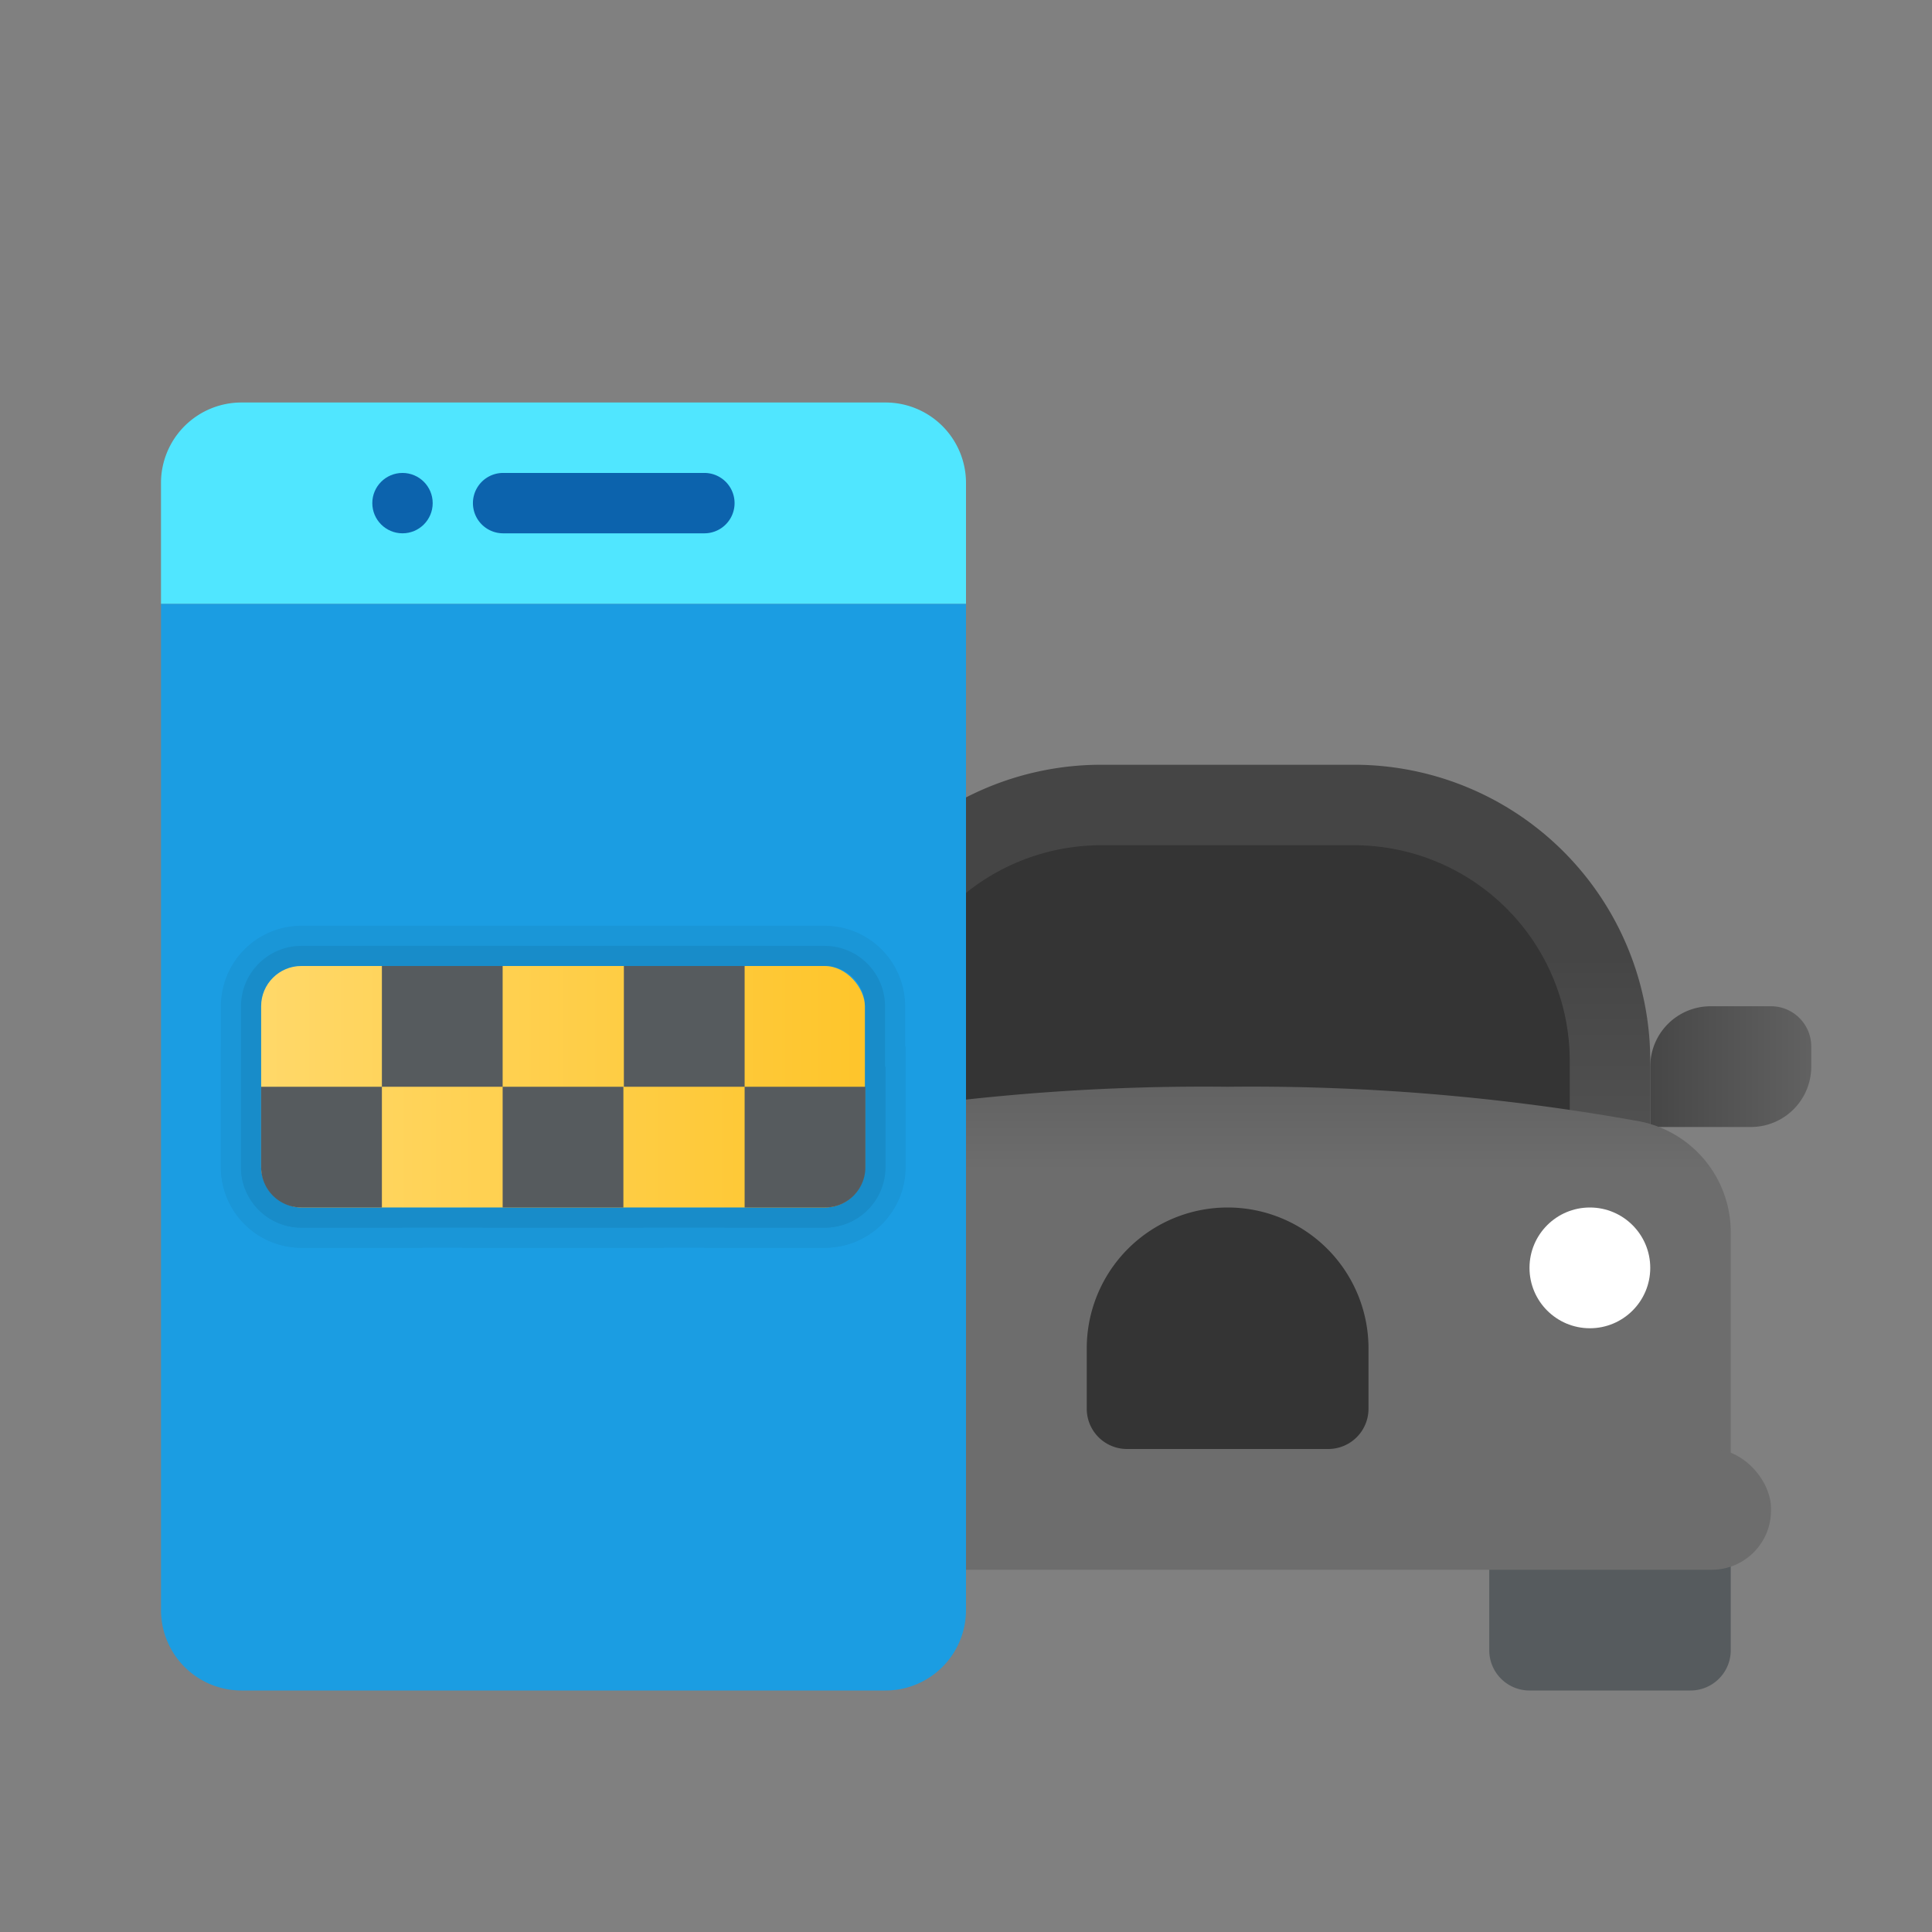 <svg xmlns="http://www.w3.org/2000/svg" xmlns:xlink="http://www.w3.org/1999/xlink" data-name="Слой 1" viewBox="0 0 48 48"><rect x="0" y="0" width="48" height="48" fill="#808080" stroke="none"/><defs><linearGradient id="X7~TTQxhO_t3SInIzlJEMa" x1="40.841" x2="45.71" y1="26.5" y2="26.5" data-name="Безымянный градиент 132" gradientTransform="rotate(180 43 26.5)" gradientUnits="userSpaceOnUse"><stop offset=".002" stop-color="#454545"/><stop offset=".013" stop-color="#464646"/><stop offset=".874" stop-color="#626262"/><stop offset="1" stop-color="#6d6d6d"/></linearGradient><linearGradient id="X7~TTQxhO_t3SInIzlJEMb" x1="-98.159" x2="-93.29" y1="26.5" y2="26.5" gradientTransform="matrix(-1 0 0 1 -78 0)" xlink:href="#X7~TTQxhO_t3SInIzlJEMa"/><linearGradient id="X7~TTQxhO_t3SInIzlJEMc" x1="30.5" x2="30.5" y1="29.174" y2="16.764" xlink:href="#X7~TTQxhO_t3SInIzlJEMa"/><linearGradient id="X7~TTQxhO_t3SInIzlJEMd" x1="30.5" x2="30.5" y1="40.639" y2="23.906" xlink:href="#X7~TTQxhO_t3SInIzlJEMa"/><linearGradient id="X7~TTQxhO_t3SInIzlJEMe" x1="6.488" x2="21.488" y1="27" y2="27" data-name="Безымянный градиент 129" gradientUnits="userSpaceOnUse"><stop offset="0" stop-color="#ffd869"/><stop offset="1" stop-color="#fec52b"/></linearGradient></defs><path fill="url(#X7~TTQxhO_t3SInIzlJEMa)" d="M42.5,25H45a0,0,0,0,1,0,0v1.5A1.5,1.5,0,0,1,43.5,28H42a1,1,0,0,1-1-1v-.5A1.5,1.5,0,0,1,42.5,25Z" transform="rotate(-180 43 26.5)"/><path fill="url(#X7~TTQxhO_t3SInIzlJEMb)" d="M17,25h1.5A1.5,1.5,0,0,1,20,26.5V28a0,0,0,0,1,0,0H17.5A1.5,1.5,0,0,1,16,26.5V26A1,1,0,0,1,17,25Z"/><path fill="url(#X7~TTQxhO_t3SInIzlJEMc)" d="M27.361,19H33.639A7.361,7.361,0,0,1,41,26.361V28.75a0,0,0,0,1,0,0H20a0,0,0,0,1,0,0V26.361A7.361,7.361,0,0,1,27.361,19Z"/><path fill="#343434" d="M32.361,16H34a0,0,0,0,1,0,0V33a0,0,0,0,1,0,0H32.361A5.361,5.361,0,0,1,27,27.639V21.361A5.361,5.361,0,0,1,32.361,16Z" transform="rotate(90 30.5 24.5)"/><path fill="#565b5e" d="M37,37.583h6a0,0,0,0,1,0,0V41a1,1,0,0,1-1,1H38a1,1,0,0,1-1-1V37.583A0,0,0,0,1,37,37.583Z"/><path fill="url(#X7~TTQxhO_t3SInIzlJEMd)" d="M43,30.625a2.806,2.806,0,0,0-2.262-2.765A54.303,54.303,0,0,0,30.5,27a54.303,54.303,0,0,0-10.238.86A2.806,2.806,0,0,0,18,30.625v6.222H43Z"/><circle cx="21.5" cy="31.5" r="1.5" fill="#fff"/><circle cx="39.5" cy="31.5" r="1.5" fill="#fff"/><path fill="#343434" d="M30.5,30h0A3.5,3.5,0,0,1,34,33.5V35a1,1,0,0,1-1,1H28a1,1,0,0,1-1-1V33.5A3.5,3.5,0,0,1,30.5,30Z"/><rect width="27" height="3" x="17" y="36" fill="#6d6d6d" rx="1.472"/><g><path fill="#1b9de2" d="M4,15V40a1.999,1.999,0,0,0,2,2H22a1.999,1.999,0,0,0,2-2V15Z"/><path fill="#50e6ff" d="M24,15H4V12a1.999,1.999,0,0,1,2-2H22a1.999,1.999,0,0,1,2,2Z"/><circle cx="10" cy="12.5" r=".75" fill="#0c63ad"/><path fill="#0c63ad" d="M17.5,11.75h-5a.75.75,0,0,0,0,1.5h5a.75.75,0,0,0,0-1.5Z"/></g><g><g opacity=".05"><path d="M20.488,24a1,1,0,0,1,1,1v4a1,1,0,0,1-1,1h-13a1,1,0,0,1-1-1V25a1,1,0,0,1,1-1h13m0-1h-13a2.002,2.002,0,0,0-2,2v4a2.002,2.002,0,0,0,2,2h13a2.002,2.002,0,0,0,2-2V25a2.002,2.002,0,0,0-2-2Z"/><path d="M18.5,24v3h-3V24h3m-6.012,0v3h-3V24h3M21.5,27v2a1,1,0,0,1-1,1h-2V27h3m-6.012,0v3h-3V27h3m-6,0v3h-2a1,1,0,0,1-1-1V27h3M19.5,23h-5v3H13.488V23h-5v3h-3v3a2.002,2.002,0,0,0,2,2h3V28h1v3h5V28H17.5v3h3a2.002,2.002,0,0,0,2-2V26h-3V23Z"/></g><g opacity=".07"><path d="M20.488,24a1,1,0,0,1,1,1v4a1,1,0,0,1-1,1h-13a1,1,0,0,1-1-1V25a1,1,0,0,1,1-1h13m0-.5h-13a1.502,1.502,0,0,0-1.5,1.5v4a1.502,1.502,0,0,0,1.5,1.5h13a1.502,1.502,0,0,0,1.5-1.5V25a1.502,1.502,0,0,0-1.5-1.5Z"/><path d="M18.5,24v3h-3V24h3m-6.012,0v3h-3V24h3M21.5,27v2a1,1,0,0,1-1,1h-2V27h3m-6.012,0v3h-3V27h3m-6,0v3h-2a1,1,0,0,1-1-1V27h3M19,23.5H15v3H12.988v-3h-4v3h-3V29a1.502,1.502,0,0,0,1.5,1.5h2.5v-3h2v3h4v-3H18v3h2.5A1.502,1.502,0,0,0,22,29V26.5H19v-3Z"/></g><rect width="15" height="6" x="6.488" y="24" fill="url(#X7~TTQxhO_t3SInIzlJEMe)" rx="1"/><path fill="#565b5e" d="M12.488,27h-3V24h3ZM18.5,24h-3v3h3ZM9.488,27h-3v2a1,1,0,0,0,1,1h2ZM21.5,27h-3v3h2a1,1,0,0,0,1-1Zm-6.012,0h-3v3h3Z"/></g></svg>